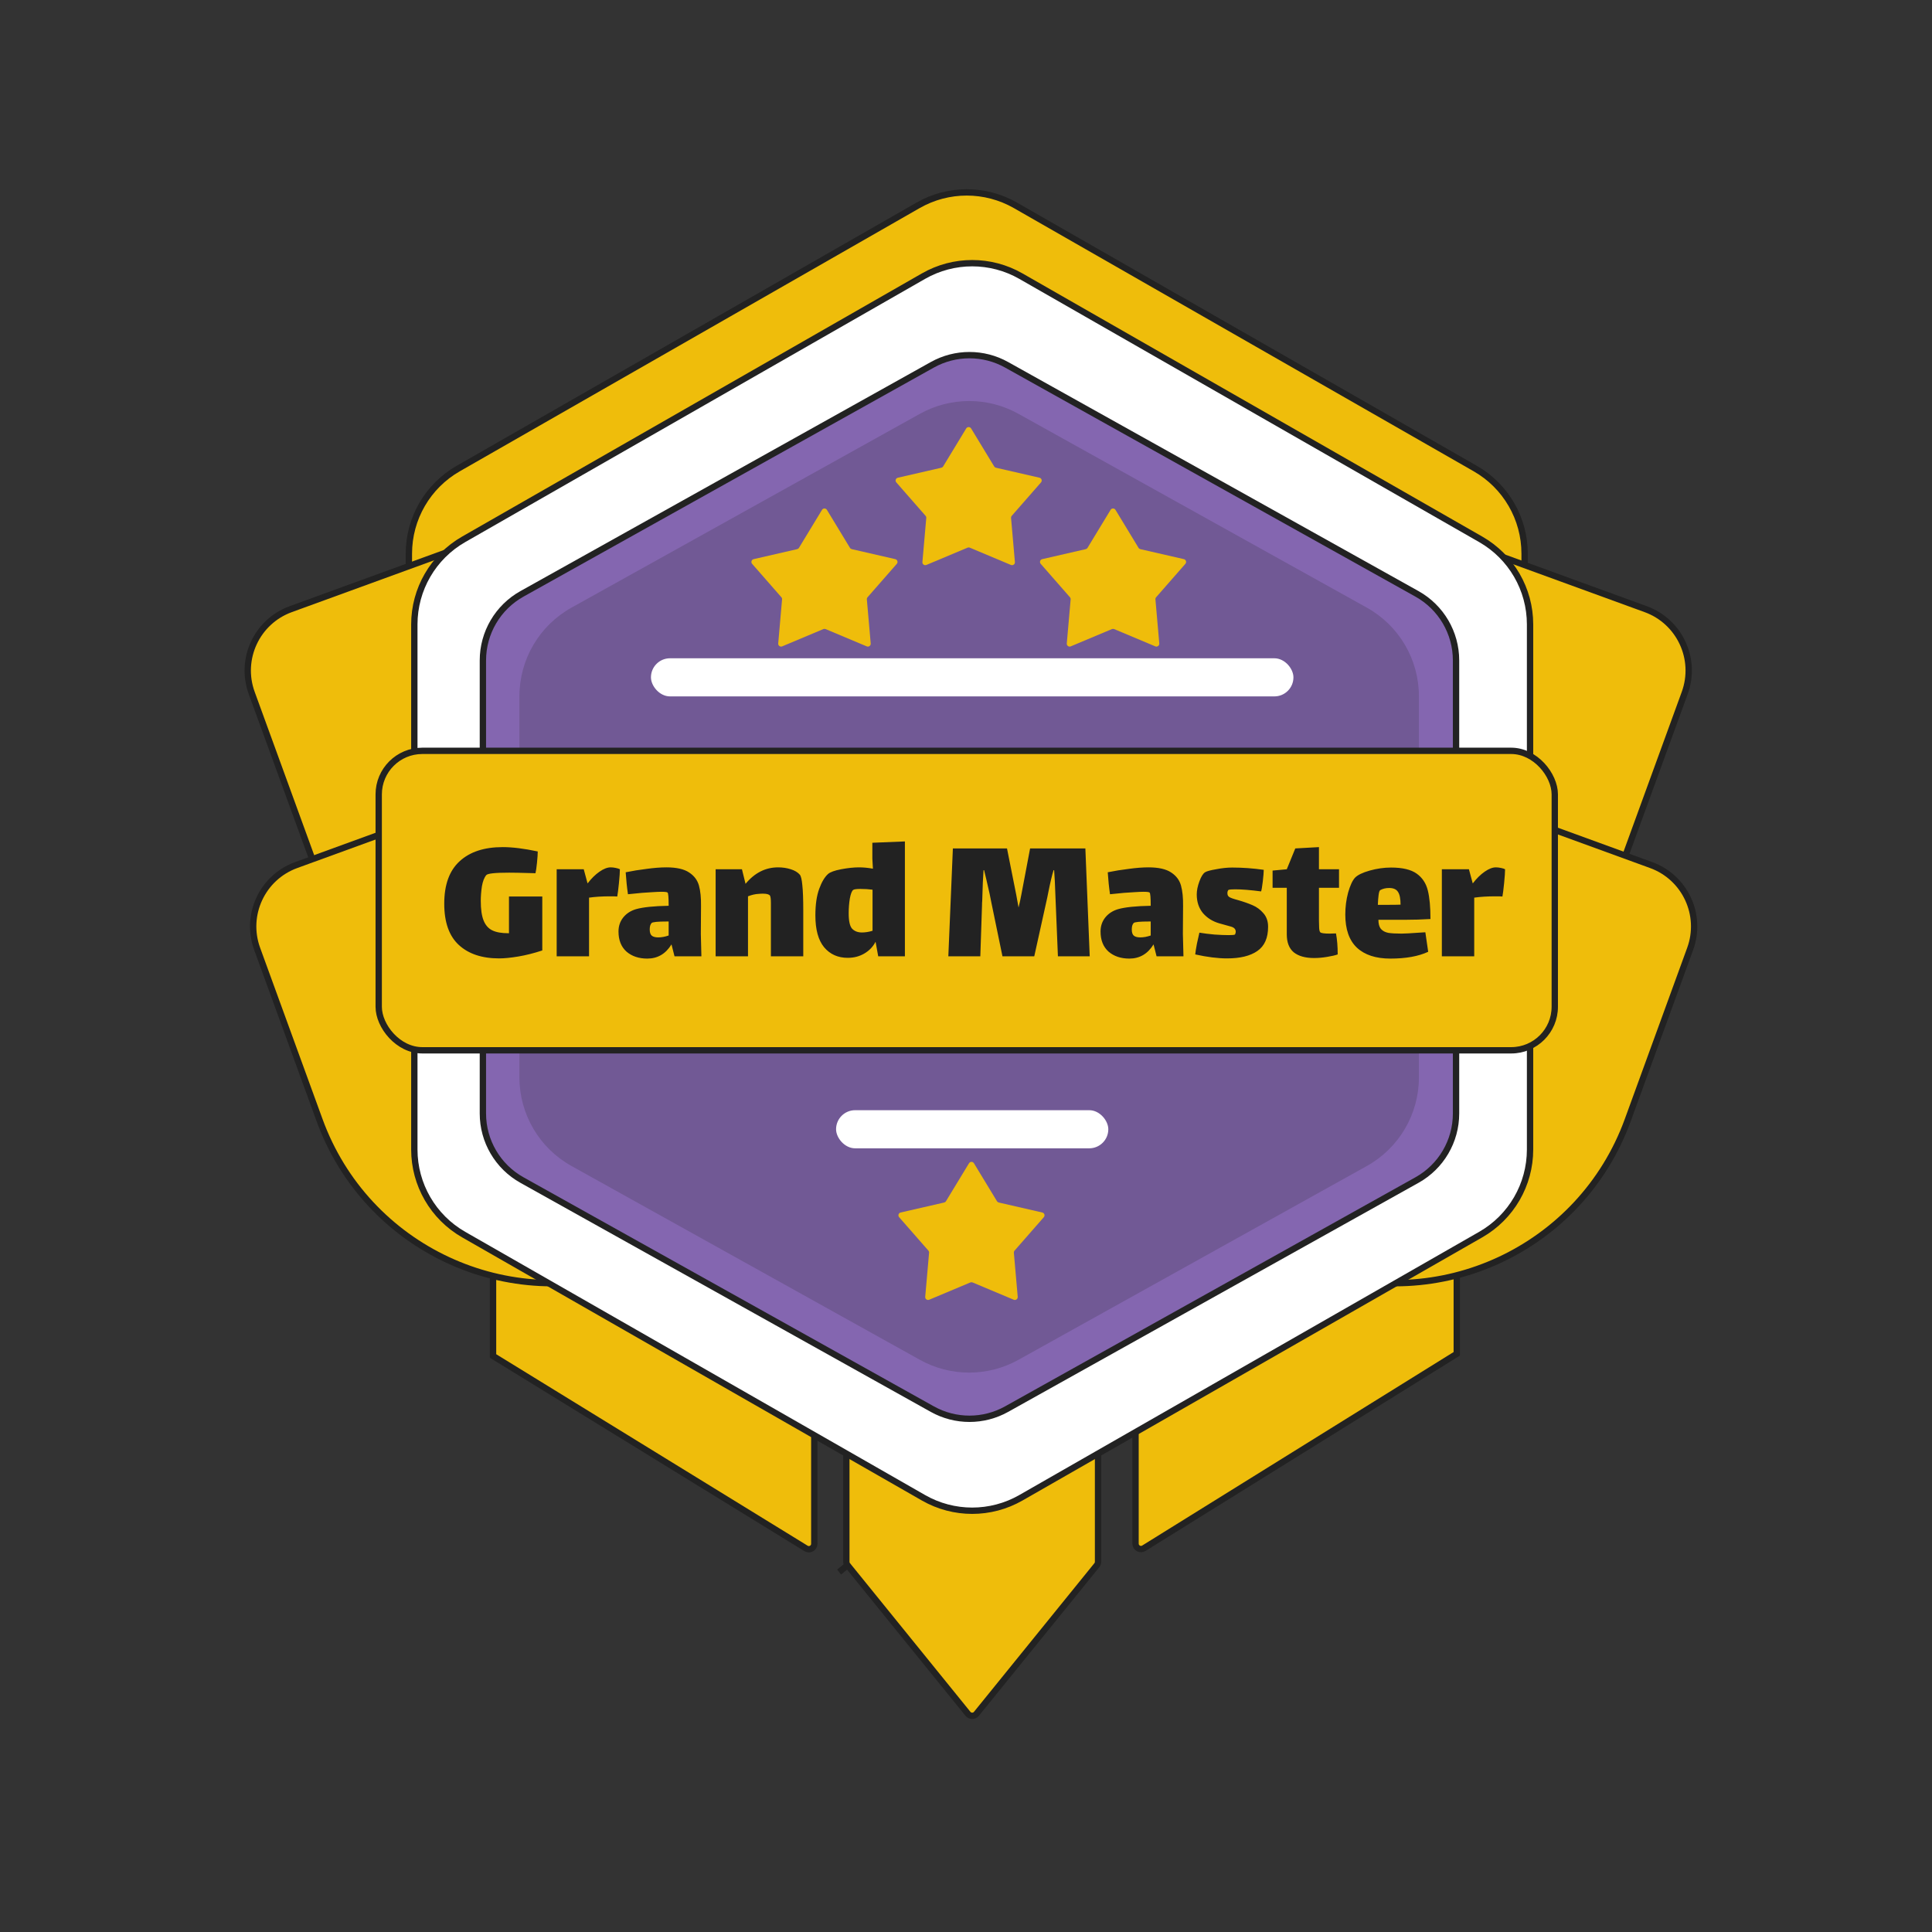 <svg width="305" height="305" viewBox="0 0 305 305" fill="none" xmlns="http://www.w3.org/2000/svg">
<rect x="0" y="0" width="305" height="305" fill="#333333" stroke="none"/>
<path d="M152.809 171.083C153.153 170.659 153.801 170.659 154.145 171.083L173.154 194.546C173.278 194.699 173.346 194.89 173.346 195.087V246.552C173.346 246.749 173.278 246.94 173.154 247.094L154.145 270.557C153.801 270.981 153.153 270.981 152.809 270.557L133.801 247.094L132.465 248.176L133.801 247.094C133.677 246.94 133.609 246.749 133.609 246.552V195.087C133.609 194.89 133.677 194.699 133.801 194.546L152.809 171.083Z" fill="#EFBD0B" stroke="#222222" strokeWidth="3.438"/>
<path d="M160.304 32.418C155.542 29.693 149.693 29.693 144.932 32.418L72.335 73.971C67.52 76.727 64.549 81.85 64.549 87.399V170.298C64.549 175.846 67.52 180.97 72.335 183.726L144.932 225.278C149.693 228.003 155.542 228.003 160.304 225.278L232.9 183.726C237.715 180.97 240.686 175.846 240.686 170.298V87.399C240.686 81.85 237.715 76.727 232.9 73.971L160.304 32.418Z" fill="#EFBD0B" stroke="#222222" strokeWidth="3.438"/>
<path d="M77.837 86.73H128.55V243.713C128.55 244.385 127.813 244.797 127.241 244.445L77.837 214.067V86.73Z" fill="#EFBD0B" stroke="#222222" strokeWidth="3.438"/>
<path d="M229.977 85.011H179.264V243.687C179.264 244.361 180.005 244.773 180.577 244.417L229.977 213.722V85.011Z" fill="#EFBD0B" stroke="#222222" strokeWidth="3.438"/>
<path d="M192.774 71.743L259.805 96.167C265.158 98.117 267.916 104.037 265.966 109.389L256.108 136.444C248.713 156.739 226.267 167.196 205.972 159.802L165.996 145.236L192.774 71.743Z" fill="#EFBD0B" stroke="#222222" strokeWidth="3.438"/>
<path d="M112.927 71.743L45.895 96.167C40.543 98.117 37.785 104.037 39.735 109.389L49.593 136.444C56.987 156.739 79.434 167.196 99.728 159.802L139.705 145.236L112.927 71.743Z" fill="#EFBD0B" stroke="#222222" strokeWidth="3.438"/>
<path d="M193.633 112.142L260.665 136.566C266.017 138.516 268.775 144.436 266.825 149.788L256.967 176.843C249.573 197.137 227.126 207.595 206.832 200.2L166.855 185.634L193.633 112.142Z" fill="#EFBD0B" stroke="#222222" strokeWidth="3.438"/>
<path d="M113.786 112.142L46.755 136.566C41.402 138.516 38.644 144.436 40.594 149.788L50.452 176.843C57.847 197.137 80.293 207.595 100.588 200.2L140.564 185.634L113.786 112.142Z" fill="#EFBD0B" stroke="#222222" strokeWidth="3.438"/>
<path d="M161.163 43.592C156.402 40.867 150.553 40.867 145.792 43.592L73.195 85.145C68.38 87.901 65.409 93.024 65.409 98.573V181.472C65.409 187.02 68.38 192.144 73.195 194.9L145.792 236.452C150.553 239.177 156.402 239.177 161.163 236.452L233.76 194.9C238.575 192.144 241.546 187.02 241.546 181.472V98.573C241.546 93.024 238.575 87.901 233.76 85.145L161.163 43.592Z" fill="white" stroke="#222222" strokeWidth="3.438"/>
<path d="M147.182 57.591C150.828 55.556 155.267 55.556 158.913 57.591L223.693 93.751C227.502 95.877 229.862 99.897 229.862 104.259V175.786C229.862 180.147 227.502 184.168 223.693 186.293L158.913 222.454C155.267 224.489 150.828 224.489 147.182 222.454L82.402 186.293C78.593 184.168 76.233 180.147 76.233 175.786V104.259C76.233 99.897 78.593 95.877 82.402 93.751L147.182 57.591Z" fill="#8466B0" stroke="#222222" strokeWidth="3.438"/>
<path d="M145.221 65.328C150.058 62.637 155.942 62.637 160.779 65.328L215.779 95.926C220.853 98.749 224 104.101 224 109.908V170.092C224 175.899 220.853 181.251 215.779 184.074L160.779 214.672C155.942 217.363 150.058 217.363 145.221 214.672L90.221 184.074C85.147 181.251 82 175.899 82 170.092V109.908C82 104.101 85.147 98.749 90.221 95.926L145.221 65.328Z" fill="#715995"/>
<rect x="59.786" y="118.534" width="185.663" height="47.275" rx="6.876" fill="#EFBD0B" stroke="#222222" strokeWidth="3.438"/>
<path d="M85.61 141.53V150.045C84.275 150.484 83.01 150.802 81.815 151.002C80.62 151.201 79.614 151.3 78.797 151.3C76.088 151.3 73.967 150.593 72.433 149.179C70.899 147.765 70.132 145.593 70.132 142.665C70.132 139.677 70.939 137.446 72.552 135.972C74.166 134.478 76.437 133.731 79.365 133.731C80.899 133.731 82.742 133.96 84.893 134.418C84.893 134.817 84.853 135.414 84.773 136.211C84.694 136.988 84.614 137.536 84.534 137.854L83.459 137.825C82.144 137.785 81.118 137.765 80.381 137.765C78.17 137.765 76.965 137.894 76.766 138.153C76.447 138.532 76.218 139.119 76.078 139.916C75.959 140.713 75.899 141.48 75.899 142.217C75.899 143.551 76.048 144.587 76.347 145.324C76.646 146.061 77.104 146.579 77.722 146.878C78.339 147.177 79.176 147.326 80.232 147.326H80.351V141.53H85.61ZM96.397 136.928C96.656 136.928 96.925 136.958 97.204 137.018C97.502 137.078 97.722 137.147 97.861 137.227C97.861 137.665 97.811 138.392 97.712 139.408C97.612 140.404 97.522 141.111 97.443 141.53C97.243 141.51 96.875 141.5 96.337 141.5C95.082 141.5 93.967 141.569 92.99 141.709V150.972H87.881V137.227H92.154L92.751 139.438H92.781C93.359 138.681 93.977 138.073 94.634 137.615C95.291 137.157 95.879 136.928 96.397 136.928ZM106.485 150.972L106.007 149.089C105.091 150.583 103.816 151.33 102.183 151.33C100.848 151.33 99.752 150.962 98.896 150.225C98.059 149.468 97.641 148.412 97.641 147.057C97.641 146.221 97.88 145.494 98.358 144.876C98.856 144.239 99.533 143.791 100.39 143.532C101.505 143.213 103.228 143.034 105.559 142.994C105.559 141.679 105.499 140.982 105.38 140.902C105.28 140.822 104.961 140.783 104.424 140.783C104.085 140.783 103.617 140.803 103.019 140.842C102.063 140.882 100.768 140.992 99.135 141.171C98.975 140.095 98.856 138.94 98.776 137.705C99.832 137.486 100.938 137.307 102.093 137.167C103.248 137.008 104.284 136.928 105.2 136.928C106.794 136.928 107.989 137.197 108.786 137.735C109.583 138.253 110.101 138.94 110.34 139.797C110.579 140.653 110.688 141.739 110.668 143.053L110.639 147.446L110.728 150.972H106.485ZM103.916 147.984C104.434 147.984 104.981 147.884 105.559 147.685V145.474H105.32C103.846 145.474 103.029 145.553 102.87 145.713C102.77 145.812 102.691 145.962 102.631 146.161C102.591 146.36 102.571 146.549 102.571 146.729C102.571 147.207 102.681 147.535 102.9 147.715C103.119 147.894 103.457 147.984 103.916 147.984ZM126.272 138.093C126.451 138.313 126.581 138.86 126.661 139.737C126.76 140.613 126.81 141.948 126.81 143.741V150.972H121.7V143.8V142.575C121.7 141.938 121.651 141.54 121.551 141.38C121.392 141.181 121.023 141.081 120.446 141.081C120.167 141.081 119.957 141.091 119.818 141.111C119.26 141.131 118.683 141.261 118.085 141.5V150.972H112.976V137.227H117.129L117.697 139.528C119.131 137.795 120.844 136.928 122.836 136.928C123.553 136.928 124.22 137.028 124.838 137.227C125.475 137.426 125.953 137.715 126.272 138.093ZM142.855 132.835V150.972H138.642L138.224 148.671C137.825 149.448 137.238 150.065 136.461 150.523C135.684 150.982 134.808 151.211 133.832 151.211C132.278 151.211 131.033 150.653 130.097 149.537C129.18 148.422 128.722 146.749 128.722 144.518C128.722 142.824 128.921 141.43 129.32 140.334C129.718 139.239 130.186 138.452 130.724 137.974C131.063 137.675 131.75 137.426 132.786 137.227C133.841 137.028 134.778 136.928 135.594 136.928C136.312 136.928 137.049 136.998 137.806 137.137C137.746 136.181 137.716 135.653 137.716 135.554V133.044L142.855 132.835ZM136.073 147.207C136.61 147.207 137.168 147.117 137.746 146.938V140.454C137.168 140.374 136.531 140.334 135.833 140.334C135.236 140.334 134.857 140.384 134.698 140.484C134.479 140.643 134.3 141.101 134.16 141.858C134.041 142.595 133.981 143.372 133.981 144.189C133.981 145.404 134.16 146.211 134.519 146.609C134.897 147.008 135.415 147.207 136.073 147.207ZM172.031 150.972H167.011L166.623 141.589C166.563 139.737 166.493 138.332 166.414 137.376H166.324C166.085 138.133 165.806 139.309 165.487 140.902L165.338 141.649L163.276 150.972H158.256L156.523 142.575L156.224 141.081C155.806 139.229 155.517 137.994 155.358 137.376H155.268C155.189 138.372 155.119 139.996 155.059 142.247C155.039 142.386 155.029 142.605 155.029 142.904L154.76 150.972H149.711L150.428 133.94H158.973L160.438 141.291L160.796 143.263C160.955 142.645 161.105 141.958 161.244 141.201L162.619 133.94H171.344L172.031 150.972ZM182.586 150.972L182.108 149.089C181.191 150.583 179.917 151.33 178.283 151.33C176.948 151.33 175.853 150.962 174.996 150.225C174.16 149.468 173.741 148.412 173.741 147.057C173.741 146.221 173.98 145.494 174.458 144.876C174.956 144.239 175.634 143.791 176.49 143.532C177.606 143.213 179.329 143.034 181.66 142.994C181.66 141.679 181.6 140.982 181.48 140.902C181.381 140.822 181.062 140.783 180.524 140.783C180.185 140.783 179.717 140.803 179.12 140.842C178.164 140.882 176.869 140.992 175.235 141.171C175.076 140.095 174.956 138.94 174.877 137.705C175.933 137.486 177.038 137.307 178.193 137.167C179.349 137.008 180.385 136.928 181.301 136.928C182.895 136.928 184.09 137.197 184.887 137.735C185.683 138.253 186.201 138.94 186.44 139.797C186.679 140.653 186.789 141.739 186.769 143.053L186.739 147.446L186.829 150.972H182.586ZM180.016 147.984C180.534 147.984 181.082 147.884 181.66 147.685V145.474H181.42C179.946 145.474 179.13 145.553 178.97 145.713C178.871 145.812 178.791 145.962 178.731 146.161C178.691 146.36 178.672 146.549 178.672 146.729C178.672 147.207 178.781 147.535 179 147.715C179.219 147.894 179.558 147.984 180.016 147.984ZM200.191 146.31C200.191 148.083 199.624 149.358 198.488 150.135C197.373 150.912 195.779 151.3 193.707 151.3C192.253 151.3 190.58 151.091 188.688 150.673C188.727 150.274 188.817 149.707 188.957 148.97C189.116 148.213 189.245 147.635 189.345 147.237C190.062 147.356 190.859 147.456 191.735 147.535C192.612 147.595 193.359 147.625 193.976 147.625C194.514 147.625 194.843 147.595 194.962 147.535C194.982 147.516 195.002 147.466 195.022 147.386C195.062 147.286 195.082 147.187 195.082 147.087C195.082 146.689 194.833 146.42 194.335 146.281C194.176 146.241 193.568 146.071 192.512 145.773C191.456 145.474 190.59 144.936 189.913 144.159C189.255 143.362 188.927 142.376 188.927 141.201C188.927 140.583 189.066 139.896 189.345 139.139C189.624 138.382 189.923 137.904 190.241 137.705C190.48 137.546 191.058 137.386 191.974 137.227C192.891 137.048 193.737 136.958 194.514 136.958C196.168 136.958 197.831 137.078 199.504 137.317C199.504 137.675 199.454 138.283 199.355 139.139C199.255 139.976 199.166 140.504 199.086 140.723C197.393 140.504 196.028 140.394 194.992 140.394C194.454 140.394 194.106 140.424 193.946 140.484C193.907 140.504 193.867 140.563 193.827 140.663C193.787 140.743 193.767 140.852 193.767 140.992C193.767 141.271 193.857 141.47 194.036 141.589C194.215 141.729 194.684 141.898 195.44 142.097C196.337 142.356 197.104 142.625 197.741 142.904C198.399 143.183 198.966 143.601 199.444 144.159C199.942 144.717 200.191 145.434 200.191 146.31ZM208.22 145.324C208.22 145.683 208.23 146.061 208.25 146.46C208.27 146.838 208.33 147.077 208.43 147.177C208.569 147.316 209.057 147.386 209.894 147.386L210.91 147.356C211.089 148.312 211.179 149.418 211.179 150.673C210.8 150.812 210.242 150.942 209.505 151.061C208.788 151.181 208.101 151.241 207.444 151.241C206.069 151.241 205.003 150.942 204.246 150.344C203.509 149.727 203.141 148.78 203.141 147.506V140.155H200.9V137.436L203.141 137.227L204.485 133.94L208.22 133.731V137.227H211.388V140.155H208.22V145.324ZM221.252 147.386C221.75 147.386 222.677 147.336 224.031 147.237C224.21 147.237 224.539 147.217 225.017 147.177L225.465 150.255C223.932 150.972 221.94 151.33 219.489 151.33C217.199 151.33 215.436 150.753 214.201 149.597C212.986 148.442 212.378 146.699 212.378 144.368C212.378 143.173 212.527 142.018 212.826 140.902C213.145 139.787 213.503 139.01 213.902 138.571C214.32 138.133 215.097 137.755 216.232 137.436C217.368 137.117 218.493 136.958 219.609 136.958C221.402 136.958 222.746 137.277 223.643 137.914C224.539 138.552 225.127 139.438 225.406 140.573C225.685 141.689 225.824 143.193 225.824 145.085C224.469 145.165 223.145 145.205 221.85 145.205H217.607C217.607 145.842 217.736 146.32 217.995 146.639C218.274 146.958 218.663 147.167 219.161 147.267C219.659 147.346 220.356 147.386 221.252 147.386ZM217.906 140.514C217.786 140.573 217.697 140.832 217.637 141.291C217.577 141.749 217.537 142.267 217.517 142.844H219.071C220.007 142.844 220.685 142.834 221.103 142.814C221.103 141.858 220.963 141.181 220.685 140.783C220.426 140.384 219.967 140.185 219.31 140.185C218.772 140.185 218.304 140.295 217.906 140.514ZM236.138 136.928C236.397 136.928 236.666 136.958 236.945 137.018C237.244 137.078 237.463 137.147 237.602 137.227C237.602 137.665 237.552 138.392 237.453 139.408C237.353 140.404 237.264 141.111 237.184 141.53C236.985 141.51 236.616 141.5 236.078 141.5C234.823 141.5 233.708 141.569 232.732 141.709V150.972H227.622V137.227H231.895L232.493 139.438H232.523C233.1 138.681 233.718 138.073 234.375 137.615C235.033 137.157 235.62 136.928 236.138 136.928Z" fill="#222222"/>
<rect x="102.764" y="103.921" width="101.427" height="6.017" rx="3.008" fill="white"/>
<rect x="131.989" y="175.264" width="42.977" height="6.017" rx="3.008" fill="white"/>
<path d="M152.532 67.639C152.709 67.348 153.132 67.348 153.308 67.639L156.946 73.632C157.01 73.737 157.113 73.812 157.233 73.839L164.1 75.416C164.435 75.493 164.566 75.899 164.34 76.157L159.723 81.43C159.642 81.523 159.602 81.645 159.612 81.769L160.222 88.728C160.251 89.069 159.909 89.319 159.593 89.187L153.096 86.458C152.984 86.41 152.857 86.41 152.744 86.458L146.247 89.187C145.932 89.319 145.589 89.069 145.619 88.728L146.228 81.769C146.239 81.645 146.199 81.523 146.117 81.43L141.501 76.157C141.274 75.899 141.406 75.493 141.741 75.416L148.608 73.839C148.727 73.812 148.831 73.737 148.894 73.632L152.532 67.639Z" fill="#EFBD0B"/>
<path d="M175.324 80.493C175.501 80.202 175.924 80.202 176.1 80.493L179.738 86.486C179.802 86.591 179.905 86.665 180.025 86.693L186.892 88.27C187.227 88.346 187.358 88.753 187.132 89.011L182.515 94.284C182.434 94.377 182.394 94.499 182.404 94.623L183.014 101.582C183.043 101.923 182.701 102.173 182.385 102.04L175.888 99.311C175.776 99.264 175.649 99.264 175.536 99.311L169.039 102.04C168.724 102.173 168.381 101.923 168.411 101.582L169.02 94.623C169.031 94.499 168.991 94.377 168.909 94.284L164.293 89.011C164.066 88.753 164.198 88.346 164.533 88.27L171.4 86.693C171.519 86.665 171.623 86.591 171.686 86.486L175.324 80.493Z" fill="#EFBD0B"/>
<path d="M152.976 183.639C153.152 183.348 153.575 183.348 153.752 183.639L157.39 189.632C157.453 189.737 157.557 189.811 157.676 189.839L164.543 191.416C164.878 191.492 165.01 191.899 164.783 192.157L160.167 197.43C160.085 197.523 160.045 197.645 160.056 197.769L160.665 204.728C160.695 205.069 160.352 205.319 160.037 205.186L153.54 202.457C153.427 202.41 153.3 202.41 153.188 202.457L146.691 205.186C146.375 205.319 146.033 205.069 146.062 204.728L146.672 197.769C146.682 197.645 146.642 197.523 146.561 197.43L141.944 192.157C141.718 191.899 141.849 191.492 142.184 191.416L149.051 189.839C149.171 189.811 149.274 189.737 149.338 189.632L152.976 183.639Z" fill="#EFBD0B"/>
<path d="M129.768 80.493C129.945 80.202 130.367 80.202 130.544 80.493L134.182 86.486C134.246 86.591 134.349 86.665 134.469 86.693L141.336 88.27C141.67 88.346 141.802 88.753 141.576 89.011L136.959 94.284C136.877 94.377 136.837 94.499 136.848 94.623L137.457 101.582C137.487 101.923 137.144 102.173 136.829 102.04L130.332 99.311C130.219 99.264 130.093 99.264 129.98 99.311L123.483 102.04C123.168 102.173 122.825 101.923 122.855 101.582L123.464 94.623C123.475 94.499 123.435 94.377 123.353 94.284L118.736 89.011C118.51 88.753 118.642 88.346 118.976 88.27L125.843 86.693C125.963 86.665 126.066 86.591 126.13 86.486L129.768 80.493Z" fill="#EFBD0B"/>
</svg>
